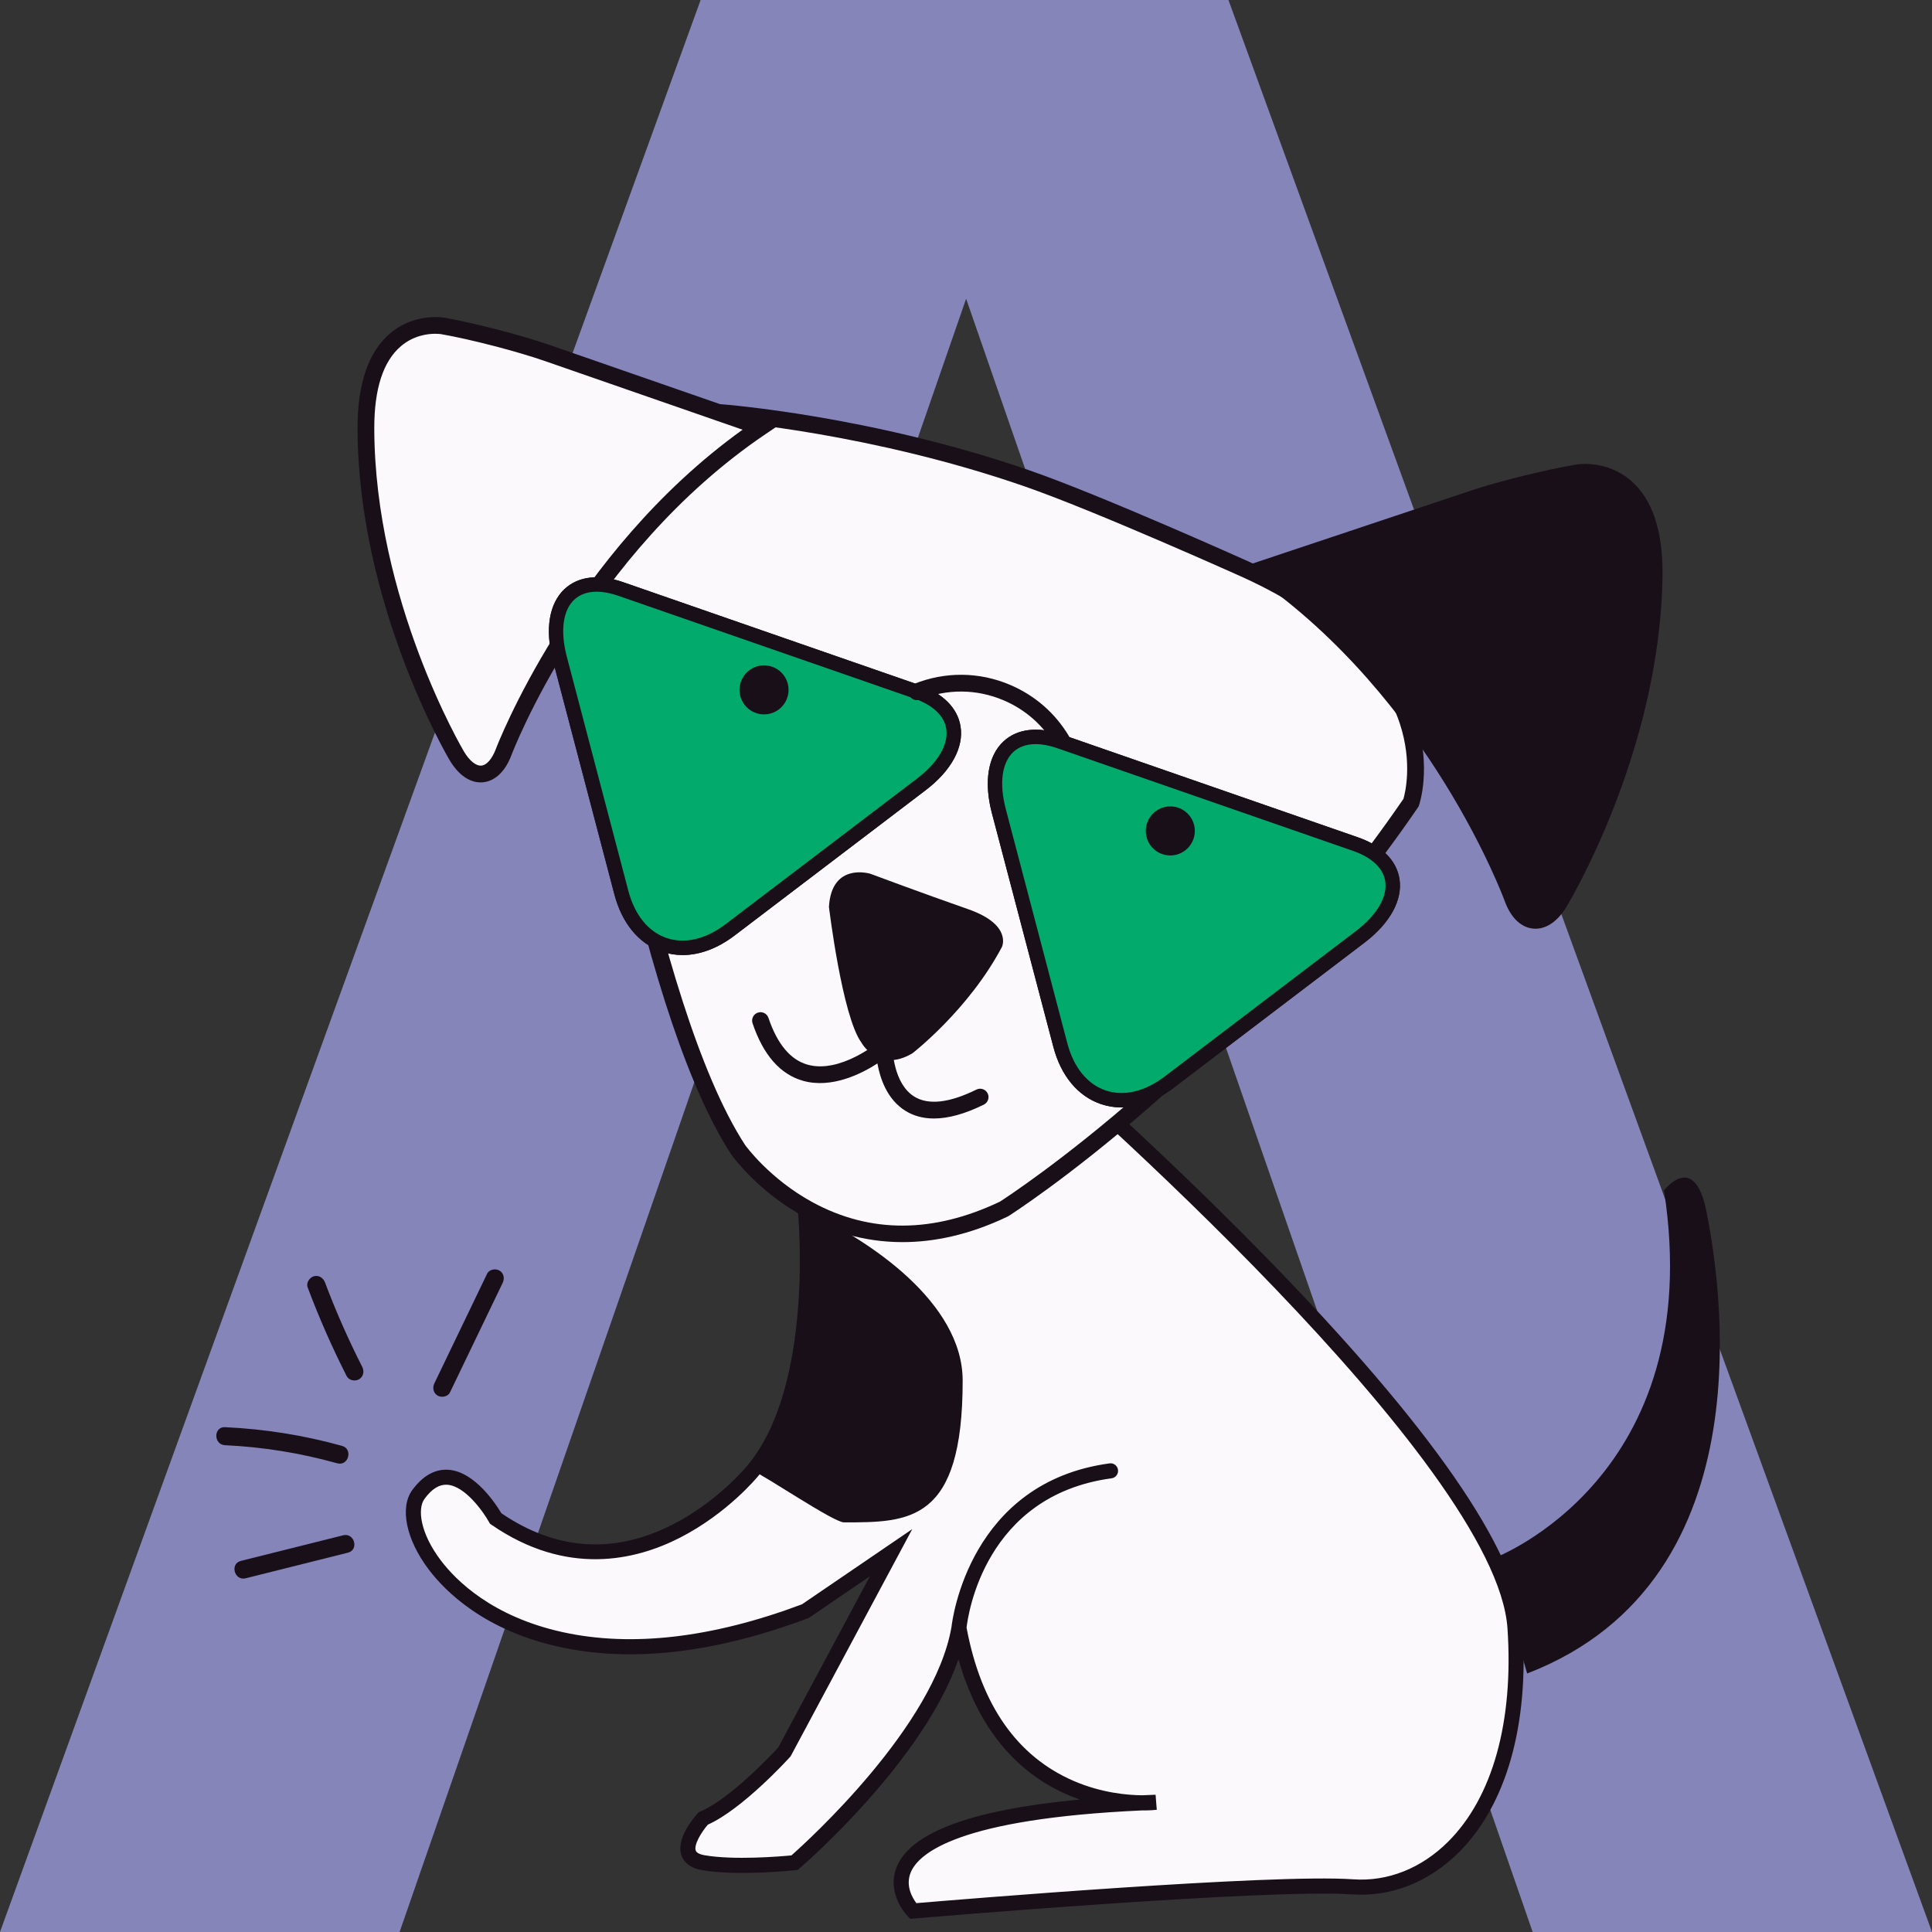 <svg width="755" height="755" viewBox="0 0 755 755" fill="none" xmlns="http://www.w3.org/2000/svg">
<rect x="0" y="0" width="755" height="755" fill="#333333" stroke="none"/>
<path d="M598.941 755L377.548 116.742L156.154 755H0L273.793 0H480.065L755 755H598.941Z" fill="#8585B9"/>
<path d="M374.719 636.192C367.405 678.98 310.481 727.912 310.481 727.912C310.481 727.912 288.425 730.266 274.825 727.912C261.224 725.559 274.825 710.606 274.825 710.606C287.974 705.095 306.507 684.645 306.507 684.645L348.195 606.765L314.737 629.582C198.325 673.371 150.745 601.268 163.5 583.961C177.763 564.611 193.674 593.404 193.674 593.404C248.399 631.161 294.119 574.801 294.119 574.801C321.728 542.371 314.723 473.172 314.723 473.172L396.156 402.803C396.156 402.803 587.306 565.724 592.027 636.192C596.748 706.674 561.909 739.709 528.592 737.341C495.275 734.987 356.806 746.784 356.806 746.784C356.806 746.784 320.318 709.168 451.642 704.306C451.67 704.32 388.644 712.029 374.719 636.192C374.719 636.192 379.68 582.143 433.954 574.787L374.719 636.192Z" fill="#FBF9FB"/>
<path d="M355.693 749.842L354.721 748.841C354.368 748.489 346.25 739.948 350.394 729.618C355.848 716.032 379.878 707.181 421.961 703.235C420.41 702.685 418.846 702.079 417.254 701.403C392.181 690.593 380.216 668.452 374.55 648.453C360.696 688.31 314.568 728.307 312.412 730.153L311.721 730.745L310.805 730.844C309.889 730.943 288.171 733.226 274.331 730.816C268.99 729.886 267.003 727.18 266.284 725.08C264.043 718.554 271.203 710.225 272.654 708.633L273.091 708.153L273.697 707.9C285.31 703.037 301.912 685.308 304.097 682.94L339.937 615.996L316.133 632.232L315.808 632.358C279.546 646.001 246.863 649.778 218.662 643.605C189.221 637.15 174 621.873 167.545 613.346C158.666 601.606 156.101 589.106 161.16 582.228C165.262 576.675 169.983 574.04 175.198 574.364C185.697 575.054 194.097 588.26 195.929 591.36C217.45 605.975 239.985 607.441 262.944 595.729C280.504 586.78 291.765 573.081 291.864 572.94C318.388 541.78 311.89 474.159 311.82 473.468L311.665 471.946L396.17 398.914L398.1 400.549C398.58 400.957 446.54 441.927 494.458 491.001C559.161 557.254 592.985 606.046 594.987 635.995C597.538 674.132 588.687 705.349 570.041 723.924C558.358 735.551 543.56 741.358 528.395 740.301C495.698 737.975 358.441 749.616 357.06 749.743L355.693 749.842ZM446.244 707.491C375.043 710.747 359.033 724.023 355.876 731.774C353.762 736.975 356.581 741.696 358.103 743.725C374.071 742.372 497.164 732.169 528.818 734.41C542.263 735.368 555.426 730.153 565.884 719.738C583.303 702.389 591.548 672.793 589.11 636.389C584.769 571.672 416.182 423.986 396.184 406.693L317.824 474.413C318.726 485.138 322.517 546.022 296.388 576.703C295.951 577.239 284.394 591.332 265.791 600.874C248.399 609.795 221.495 616.151 192.025 595.828L191.461 595.434L191.123 594.827C188.953 590.924 181.793 580.678 174.803 580.227C171.646 580.029 168.771 581.819 165.91 585.709C163.007 589.655 164.247 599.182 172.252 609.767C178.214 617.645 192.349 631.781 219.93 637.827C246.905 643.746 278.362 640.082 313.398 626.947L356.496 597.562L308.959 686.351L308.719 686.618C307.958 687.464 290.158 706.998 276.629 713.044C274.12 715.961 271.09 720.866 271.879 723.163C272.26 724.248 273.979 724.77 275.36 725.009C286.846 726.996 305.013 725.474 309.283 725.066C315.738 719.358 365.15 674.498 371.83 635.783C372.182 632.654 379.004 579.268 433.588 571.869C435.209 571.63 436.688 572.785 436.9 574.392C437.125 576.013 435.984 577.492 434.377 577.704C384.923 584.398 378.299 630.935 377.721 636.065C383.359 666.253 397.452 686.407 419.607 695.977C430.417 700.642 440.578 701.529 446.357 701.572C448.076 701.487 449.824 701.417 451.585 701.36L452.05 707.237C451.797 707.265 449.669 707.533 446.244 707.491Z" fill="#190F19"/>
<path d="M314.765 473.172C314.765 473.172 319.149 528.334 314.765 498.71C311.707 518.032 319.149 518.765 304.167 557.071L294.161 574.801C297.938 575.984 325.716 594.926 329.803 594.926C355.425 594.926 376.199 594.926 376.199 539.553C376.199 508.97 339.683 484.532 314.765 473.172Z" fill="#190F19"/>
<path d="M175.846 544.119C182.709 529.856 189.573 515.594 196.436 501.331C197.268 499.612 196.901 497.526 195.168 496.511C193.632 495.609 191.179 496.046 190.348 497.78C183.484 512.042 176.621 526.305 169.757 540.567C168.926 542.287 169.292 544.373 171.026 545.387C172.576 546.275 175.028 545.838 175.846 544.119Z" fill="#190F19"/>
<path d="M141.57 534.183C136.116 523.458 131.254 512.465 127.026 501.204C126.363 499.429 124.644 498.202 122.685 498.738C120.98 499.203 119.556 501.275 120.219 503.079C124.658 514.903 129.746 526.488 135.468 537.749C136.328 539.44 138.709 539.933 140.288 539.017C142.035 538.002 142.43 535.888 141.57 534.183Z" fill="#190F19"/>
<path d="M133.678 565.034C118.767 560.876 103.391 558.438 87.93 557.719C83.392 557.508 83.406 564.555 87.93 564.766C102.785 565.457 117.471 567.838 131.804 571.841C136.173 573.053 138.047 566.26 133.678 565.034Z" fill="#190F19"/>
<path d="M134.101 599.972C120.782 603.312 107.45 606.638 94.132 609.978C89.734 611.077 91.595 617.87 96.006 616.771C109.324 613.431 122.657 610.105 135.975 606.765C140.372 605.665 138.512 598.872 134.101 599.972Z" fill="#190F19"/>
<path d="M228.274 231.046C228.274 231.046 250.809 391.74 288.481 449.326C288.481 449.326 326.858 503.812 392.364 472.468C392.364 472.468 480.956 416.573 551.438 313.648C551.438 313.648 569.999 260.431 486.904 222.562C486.904 222.562 429.585 196.742 401.497 187.004C339.288 165.441 281.928 161.283 281.928 161.283C281.928 161.283 227.964 163.031 228.274 231.046Z" fill="#FBF9FB"/>
<path d="M352.691 485.406C336.85 485.406 323.856 480.741 314.286 475.512C296.049 465.562 286.212 451.778 285.803 451.201C269.906 426.889 254.868 382.537 241.056 319.285C230.81 272.34 225.088 231.906 225.032 231.497L225.004 231.06C224.68 160.677 281.251 158.013 281.815 157.985H281.984L282.153 157.999C282.731 158.042 340.655 162.439 402.568 183.903C430.473 193.571 487.665 219.32 488.242 219.574C512.554 230.651 543.574 250.354 553.439 281.303C559.443 300.16 554.721 314.127 554.524 314.719L554.383 315.128L554.144 315.494C484.085 417.785 395 474.666 394.112 475.23L393.774 475.413C378.581 482.686 364.797 485.406 352.691 485.406ZM231.557 230.806C232.53 237.571 255.023 392.177 291.229 447.522C291.258 447.564 300.672 460.686 317.655 469.889C340.162 482.079 364.769 481.967 390.772 469.579C394.972 466.873 480.618 411.062 548.45 312.182C549.084 309.984 552.058 298.145 547.069 282.868C539.712 260.346 518.445 240.517 485.536 225.521C484.973 225.268 428.035 199.66 400.412 190.076C341.078 169.5 285.465 164.821 281.857 164.539C278.179 164.722 231.374 168.33 231.557 230.806Z" fill="#190F19"/>
<path d="M297.346 166.935L213.912 137.958C202.891 134.125 184.471 129.361 172.985 127.346C172.985 127.346 142.937 122.103 143.008 167.315C143.121 236.289 178.552 295.425 178.552 295.425C184.541 305.432 192.8 304.685 196.887 293.762C196.887 293.776 226.441 214.853 297.346 166.935Z" fill="#FBF9FB"/>
<path d="M187.868 305.756C184.936 305.756 180.116 304.417 175.733 297.116C175.381 296.524 139.837 236.401 139.724 167.329C139.696 149.881 144.009 137.395 152.521 130.221C162.006 122.23 173.069 124.062 173.534 124.133C185.204 126.176 203.793 130.982 214.969 134.872L304.576 165.99L299.15 169.655C229.979 216.403 200.213 294.143 199.932 294.918C196.634 303.726 191.475 305.46 188.699 305.713C188.459 305.742 188.178 305.756 187.868 305.756ZM170.11 130.432C167.08 130.432 161.583 131.109 156.665 135.295C149.745 141.186 146.249 151.953 146.264 167.315C146.376 234.541 180.99 293.17 181.342 293.748C183.499 297.342 186.035 299.385 188.121 299.188C190.207 299.005 192.335 296.538 193.801 292.62C194.097 291.845 223.017 216.149 290.186 167.921L212.841 141.059C201.933 137.268 183.795 132.575 172.421 130.587C172.308 130.573 171.463 130.432 170.11 130.432Z" fill="#190F19"/>
<path d="M492.09 222.815L575.862 194.84C586.925 191.147 605.402 186.595 616.916 184.721C616.916 184.721 647.034 179.83 646.414 225.042C645.484 294.016 609.348 352.729 609.348 352.729C603.231 362.665 594.987 361.82 591.026 350.841C591.041 350.841 562.417 271.579 492.09 222.815Z" fill="#190F19"/>
<path d="M600.018 362.933C599.666 362.933 599.342 362.919 599.046 362.877C596.269 362.595 591.139 360.791 587.954 351.94C587.672 351.165 558.837 273.073 490.23 225.493L484.846 221.772L574.819 191.725C586.051 187.976 604.697 183.382 616.381 181.479C616.846 181.409 627.923 179.717 637.324 187.807C645.766 195.079 649.923 207.623 649.684 225.07C648.753 294.143 612.491 353.829 612.124 354.42C607.741 361.594 602.964 362.933 600.018 362.933ZM499.235 223.886C565.813 272.918 593.845 348.938 594.127 349.727C595.55 353.674 597.65 356.154 599.736 356.365C601.836 356.563 604.387 354.576 606.572 351.01C606.924 350.432 642.242 292.212 643.158 225C643.37 209.638 640.001 198.828 633.152 192.853C626.119 186.722 617.804 187.906 617.452 187.962C606.064 189.808 587.884 194.29 576.933 197.954L499.235 223.886Z" fill="#190F19"/>
<path d="M242.508 230.13C223.82 223.647 213.151 235.908 218.803 257.401L242.818 348.783C248.47 370.276 267.566 376.843 285.268 363.37L359.963 306.559C377.665 293.1 376.861 276.765 358.173 270.282L242.508 230.13Z" fill="#8585B9"/>
<path d="M266.763 373.221C263.972 373.221 261.238 372.77 258.603 371.868C249.653 368.782 243.072 360.847 240.098 349.516L216.083 258.134C212.898 245.999 214.561 235.795 220.663 230.144C226.019 225.183 234.108 224.239 243.452 227.48L359.118 267.647C368.448 270.888 374.212 276.652 375.368 283.882C376.678 292.127 371.703 301.217 361.697 308.828L287.001 365.639C280.391 370.642 273.429 373.221 266.763 373.221ZM233.192 231.229C229.641 231.229 226.667 232.258 224.468 234.287C219.944 238.473 218.873 246.647 221.523 256.696L245.538 348.078C248.019 357.521 253.304 364.075 260.421 366.527C267.552 368.979 275.769 367.076 283.562 361.143L358.258 304.332C366.559 298.018 370.745 290.887 369.772 284.77C368.955 279.683 364.516 275.497 357.243 272.974L241.578 232.808C238.548 231.751 235.729 231.229 233.192 231.229Z" fill="#190F19"/>
<path d="M242.508 230.13C223.82 223.647 213.151 235.908 218.803 257.401L242.818 348.783C248.47 370.276 267.566 376.843 285.268 363.37L359.963 306.559C377.665 293.1 376.861 276.765 358.173 270.282L242.508 230.13Z" fill="#02AB6B"/>
<path d="M266.763 373.221C263.972 373.221 261.238 372.77 258.603 371.868C249.653 368.782 243.072 360.847 240.098 349.516L216.083 258.134C212.898 245.999 214.561 235.795 220.663 230.144C226.019 225.183 234.108 224.239 243.452 227.48L359.118 267.647C368.448 270.888 374.212 276.652 375.368 283.882C376.678 292.127 371.703 301.217 361.697 308.828L287.001 365.639C280.391 370.642 273.429 373.221 266.763 373.221ZM233.192 231.229C229.641 231.229 226.667 232.258 224.468 234.287C219.944 238.473 218.873 246.647 221.523 256.696L245.538 348.078C248.019 357.521 253.304 364.075 260.421 366.527C267.552 368.979 275.769 367.076 283.562 361.143L358.258 304.332C366.559 298.018 370.745 290.887 369.772 284.77C368.955 279.683 364.516 275.497 357.243 272.974L241.578 232.808C238.548 231.751 235.729 231.229 233.192 231.229Z" fill="#190F19"/>
<path d="M414.04 289.703C395.352 283.22 384.683 295.482 390.335 316.974L414.35 408.356C420.002 429.849 439.098 436.417 456.8 422.957L531.495 366.146C549.197 352.687 548.393 336.353 529.705 329.87L414.04 289.703Z" fill="#8585B9"/>
<path d="M438.295 432.78C435.505 432.78 432.77 432.329 430.135 431.427C421.186 428.341 414.604 420.406 411.63 409.075L387.601 317.693C384.416 305.558 386.079 295.355 392.181 289.703C397.537 284.742 405.626 283.798 414.97 287.039L530.636 327.206C539.966 330.447 545.73 336.212 546.885 343.442C548.196 351.686 543.221 360.777 533.215 368.387L458.519 425.198C451.923 430.201 444.975 432.78 438.295 432.78ZM404.738 290.788C401.187 290.788 398.213 291.817 396.015 293.847C391.491 298.032 390.419 306.207 393.069 316.255L417.084 407.638C419.565 417.08 424.85 423.634 431.967 426.086C439.098 428.538 447.315 426.622 455.109 420.702L529.804 363.891C538.105 357.577 542.291 350.446 541.319 344.33C540.501 339.242 536.062 335.056 528.789 332.533L413.124 292.367C410.08 291.31 407.261 290.788 404.738 290.788Z" fill="#190F19"/>
<path d="M414.04 289.703C395.352 283.22 384.683 295.482 390.335 316.974L414.35 408.356C420.002 429.849 439.098 436.417 456.8 422.957L531.495 366.146C549.197 352.687 548.393 336.353 529.705 329.87L414.04 289.703Z" fill="#02AB6B"/>
<path d="M438.295 432.78C435.505 432.78 432.77 432.329 430.135 431.427C421.186 428.341 414.604 420.406 411.63 409.075L387.601 317.693C384.416 305.558 386.079 295.355 392.181 289.703C397.537 284.742 405.626 283.798 414.97 287.039L530.636 327.206C539.966 330.447 545.73 336.212 546.885 343.442C548.196 351.686 543.221 360.777 533.215 368.387L458.519 425.198C451.923 430.201 444.975 432.78 438.295 432.78ZM404.738 290.788C401.187 290.788 398.213 291.817 396.015 293.847C391.491 298.032 390.419 306.207 393.069 316.255L417.084 407.638C419.565 417.08 424.85 423.634 431.967 426.086C439.098 428.538 447.315 426.622 455.109 420.702L529.804 363.891C538.105 357.577 542.291 350.446 541.319 344.33C540.501 339.242 536.062 335.056 528.789 332.533L413.124 292.367C410.08 291.31 407.261 290.788 404.738 290.788Z" fill="#190F19"/>
<path d="M323.94 354.406C323.94 354.406 329.113 397.236 336.639 407.44C336.639 407.44 343.248 419.518 356.567 411.612C356.567 411.612 378.539 394.657 391.547 370.036C391.547 370.036 395.719 361.34 378.257 355.266C361.02 349.262 340.12 341.454 340.12 341.454C340.12 341.454 324.955 336.775 323.94 354.406Z" fill="#190F19"/>
<path d="M297.205 398.843C310.763 438.996 345.546 409.625 345.546 409.625C345.546 409.625 345.644 447.142 383.034 428.735" fill="#FBF9FB"/>
<path d="M364.967 437.093C360.767 437.093 357.046 436.092 353.819 434.091C346.603 429.623 343.897 421.28 342.882 415.586C336.582 419.659 324.997 425.48 313.864 422.379C304.942 419.885 298.29 412.331 294.09 399.886C293.513 398.167 294.429 396.306 296.148 395.729C297.867 395.137 299.728 396.067 300.306 397.786C303.773 408.046 308.917 414.191 315.625 416.065C328.408 419.645 343.277 407.243 343.432 407.116L348.801 402.578L348.815 409.611C348.815 409.737 348.999 423.408 357.3 428.538C362.81 431.935 370.97 431.019 381.583 425.79C383.204 424.987 385.163 425.663 385.966 427.284C386.769 428.905 386.093 430.864 384.472 431.667C377.143 435.289 370.618 437.093 364.967 437.093Z" fill="#190F19"/>
<path d="M298.572 279.175C303.865 279.175 308.156 274.885 308.156 269.592C308.156 264.299 303.865 260.008 298.572 260.008C293.279 260.008 288.989 264.299 288.989 269.592C288.989 274.885 293.279 279.175 298.572 279.175Z" fill="#190F19"/>
<path d="M457.335 334.295C462.628 334.295 466.919 330.004 466.919 324.711C466.919 319.419 462.628 315.128 457.335 315.128C452.043 315.128 447.752 319.419 447.752 324.711C447.752 330.004 452.043 334.295 457.335 334.295Z" fill="#190F19"/>
<path d="M414.928 292.663C413.815 292.663 412.715 292.085 412.109 291.056C407.458 283.234 400.553 277.216 392.153 273.651C381.681 269.211 370.111 269.112 359.569 273.383C357.892 274.059 355.989 273.256 355.298 271.579C354.622 269.902 355.425 267.999 357.102 267.309C369.265 262.39 382.612 262.489 394.704 267.619C404.4 271.734 412.377 278.682 417.747 287.702C418.677 289.252 418.155 291.267 416.605 292.198C416.07 292.508 415.492 292.663 414.928 292.663Z" fill="#190F19"/>
<path d="M583.768 608.935C583.768 608.935 667.582 577.676 650.276 465.195C650.276 465.195 662.072 449.707 666.793 473.186C671.514 496.666 692.753 617.011 596.791 653.978" fill="#190F19"/>
</svg>
